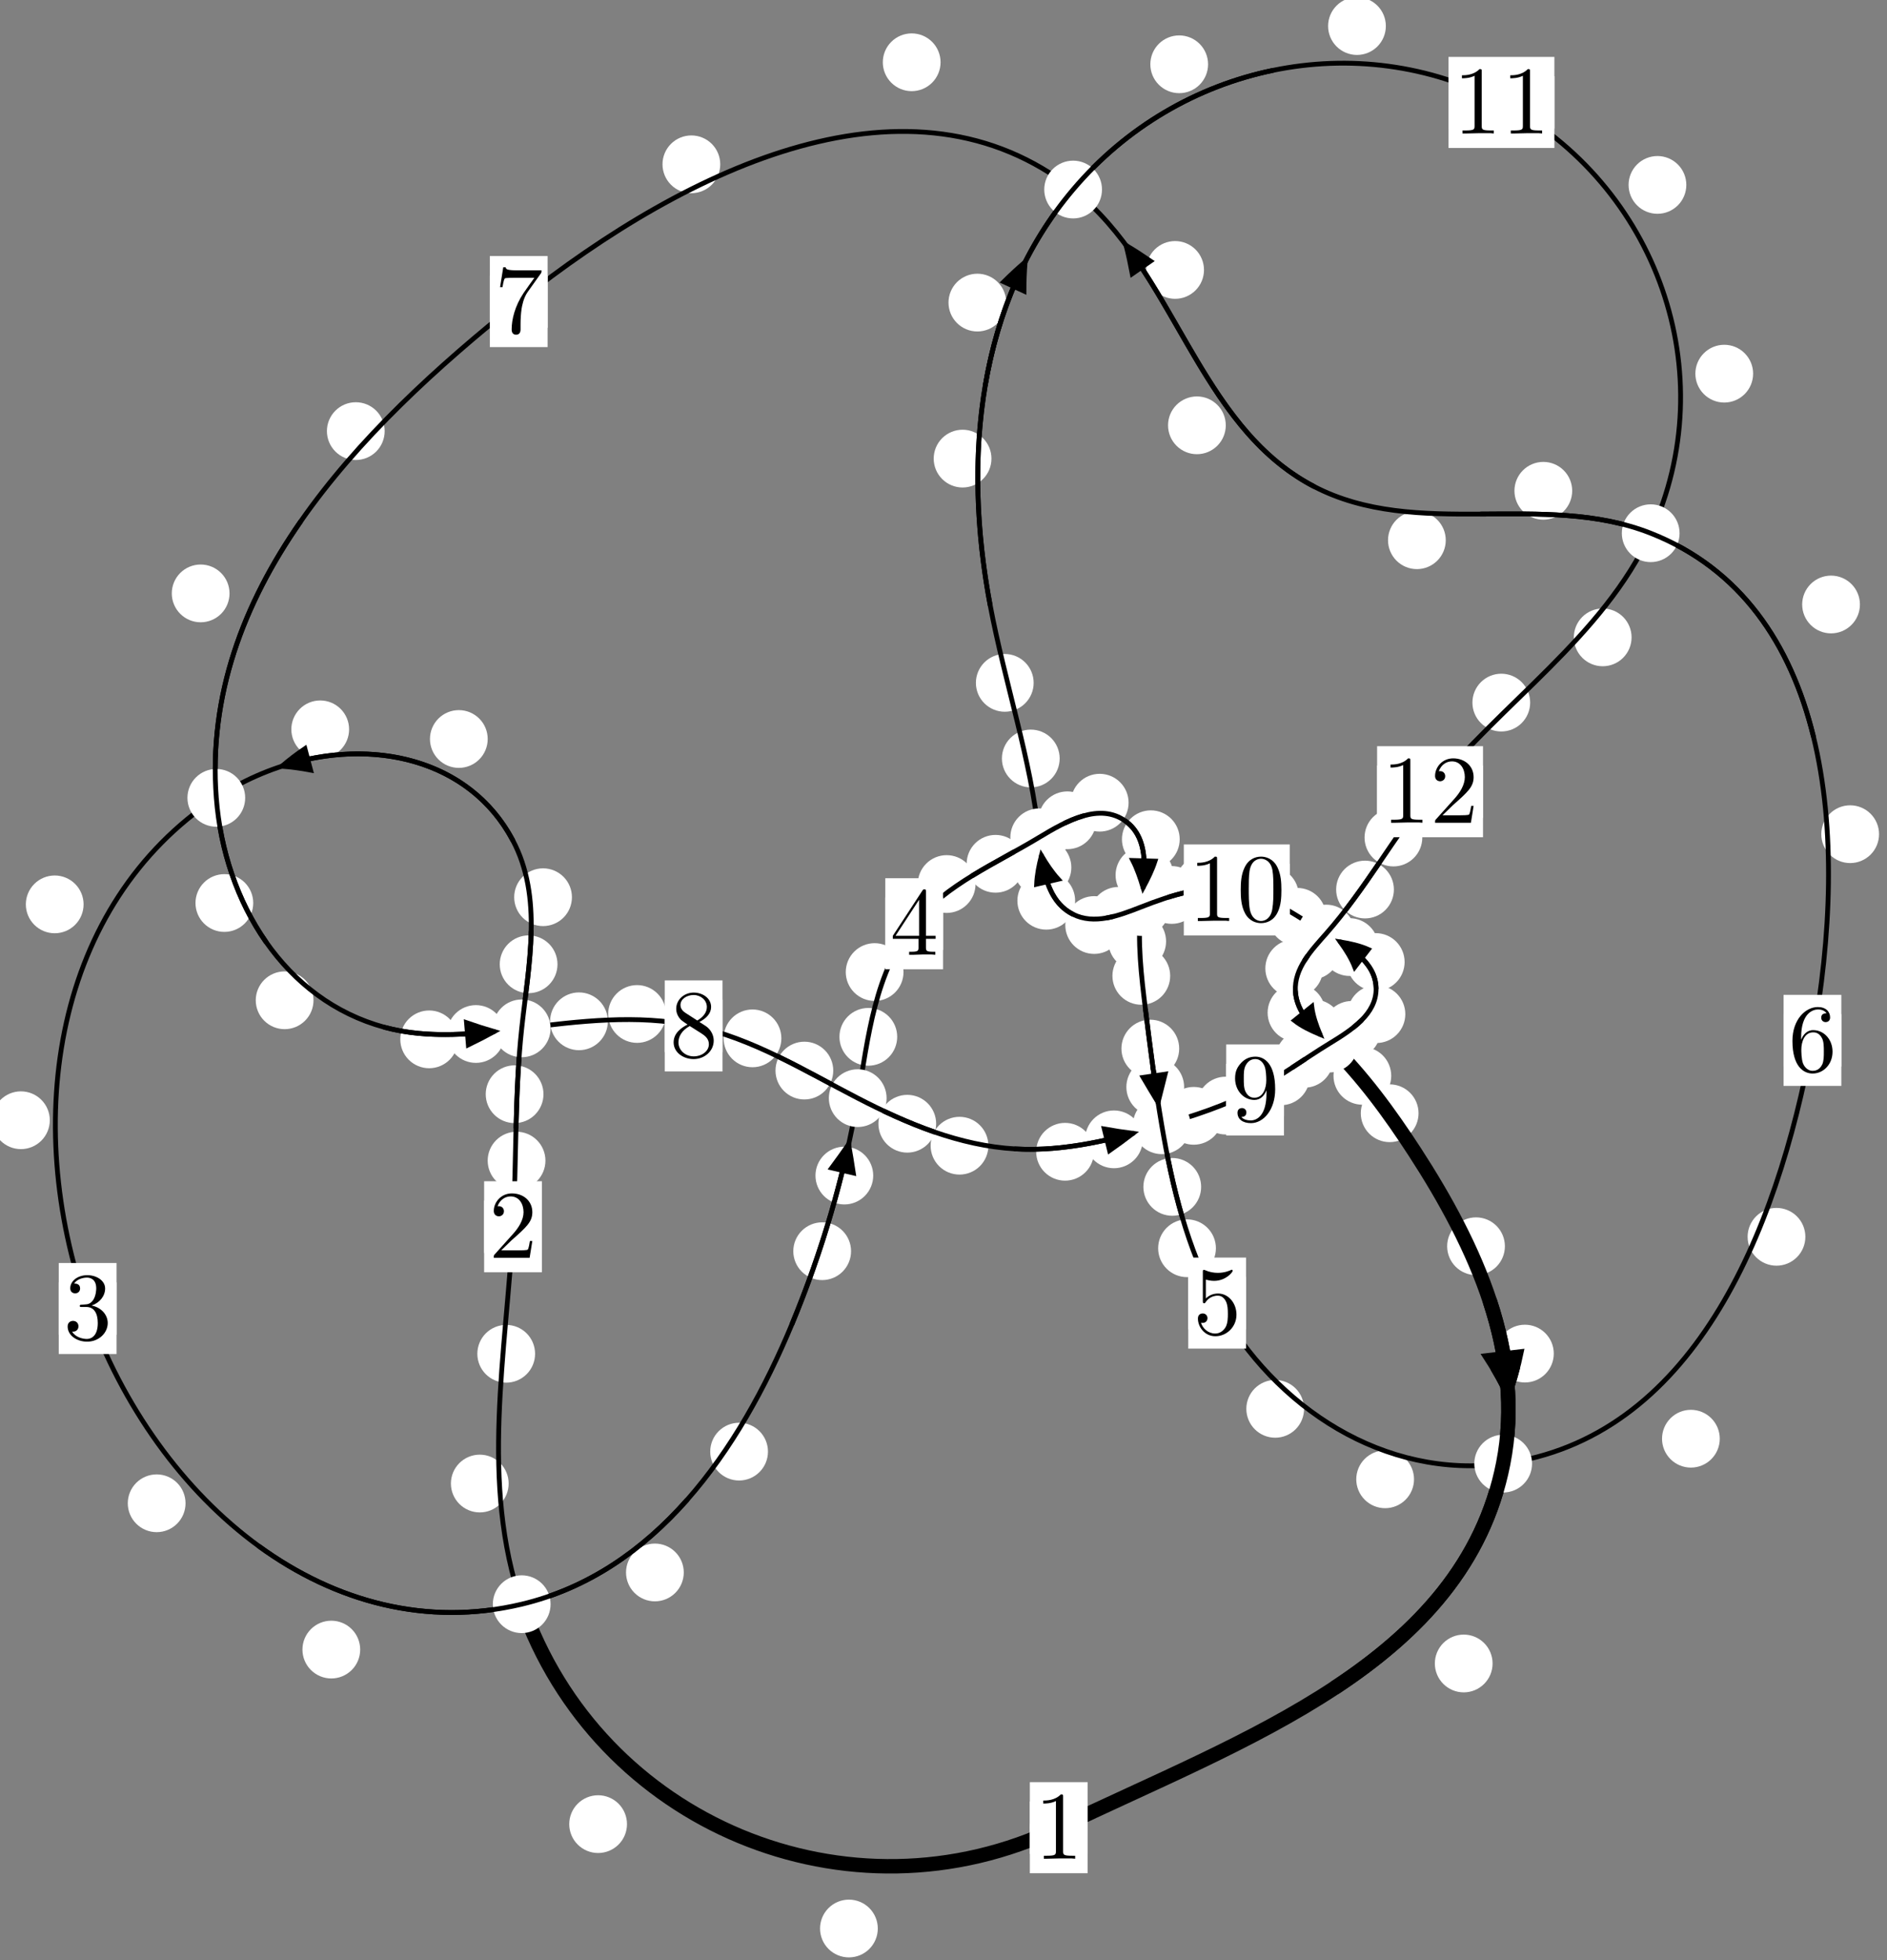 <?xml version="1.0"?>
<!-- Created by MetaPost 1.999 on 2021.07.06:0001 -->
<svg version="1.1" xmlns="http://www.w3.org/2000/svg" xmlns:xlink="http://www.w3.org/1999/xlink" width="195.317" height="202.839" viewBox="0 0 195.317 202.839">
<rect x="0" y="0" width="195.317" height="202.839" fill="#808080" stroke="none"/>
<!-- Original BoundingBox: -54.822815 -36.547318 140.494034 166.291443 -->
  <defs>
    <g transform="scale(0.01,0.01)" id="GLYPHcmr10_48">
      <path style="fill-rule: evenodd;" d="M460 -320C460 -400,455 -480,420 -554C374 -650,292 -666,250 -666C190 -666,117 -640,76 -547C44 -478,39 -400,39 -320C39 -245,43 -155,84 -79C127 2,200 22,249 22C303 22,379 1,423 -94C455 -163,460 -241,460 -320M249 -0C210 -0,151 -25,133 -121C122 -181,122 -273,122 -332C122 -396,122 -462,130 -516C149 -635,224 -644,249 -644C282 -644,348 -626,367 -527C377 -471,377 -395,377 -332C377 -257,377 -189,366 -125C351 -30,294 -0,249 -0"></path>
    </g>
    <g transform="scale(0.01,0.01)" id="GLYPHcmr10_49">
      <path style="fill-rule: evenodd;" d="M294 -640C294 -664,294 -666,271 -666C209 -602,121 -602,89 -602L89 -571C109 -571,168 -571,220 -597L220 -79C220 -43,217 -31,127 -31L95 -31L95 -0L257 -0L130 -3L217 -3L257 -3L297 -3L384 -3L419 -0L419 -31L387 -31C297 -31,294 -42,294 -79"></path>
    </g>
    <g transform="scale(0.01,0.01)" id="GLYPHcmr10_50">
      <path style="fill-rule: evenodd;" d="M127 -77L233 -180C389 -318,449 -372,449 -472C449 -586,359 -666,237 -666C124 -666,50 -574,50 -485C50 -429,100 -429,103 -429C120 -429,155 -441,155 -482C155 -508,137 -534,102 -534C94 -534,92 -534,89 -533C112 -598,166 -635,224 -635C315 -635,358 -554,358 -472C358 -392,308 -313,253 -251L61 -37C50 -26,50 -24,50 -0L421 -0L449 -174L424 -174C419 -144,412 -100,402 -85C395 -77,329 -77,307 -77"></path>
    </g>
    <g transform="scale(0.01,0.01)" id="GLYPHcmr10_51">
      <path style="fill-rule: evenodd;" d="M290 -352C372 -379,430 -449,430 -528C430 -610,342 -666,246 -666C145 -666,69 -606,69 -530C69 -497,91 -478,120 -478C151 -478,171 -500,171 -529C171 -579,124 -579,109 -579C140 -628,206 -641,242 -641C283 -641,338 -619,338 -529C338 -517,336 -459,310 -415C280 -367,246 -364,221 -363C213 -362,189 -360,182 -360C174 -359,167 -358,167 -348C167 -337,174 -337,191 -337L235 -337C317 -337,354 -269,354 -171C354 -35,285 -6,241 -6C198 -6,123 -23,88 -82C123 -77,154 -99,154 -137C154 -173,127 -193,98 -193C74 -193,42 -179,42 -135C42 -44,135 22,244 22C366 22,457 -69,457 -171C457 -253,394 -331,290 -352"></path>
    </g>
    <g transform="scale(0.01,0.01)" id="GLYPHcmr10_52">
      <path style="fill-rule: evenodd;" d="M294 -165L294 -78C294 -42,292 -31,218 -31L197 -31L197 -0L332 -0L238 -3L290 -3L332 -3L374 -3L427 -3L468 -0L468 -31L447 -31C373 -31,371 -42,371 -78L371 -165L471 -165L471 -196L371 -196L371 -651C371 -671,371 -677,355 -677C346 -677,343 -677,335 -665L28 -196L28 -165M300 -196L56 -196L300 -569"></path>
    </g>
    <g transform="scale(0.01,0.01)" id="GLYPHcmr10_53">
      <path style="fill-rule: evenodd;" d="M449 -201C449 -320,367 -420,259 -420C211 -420,168 -404,132 -369L132 -564C152 -558,185 -551,217 -551C340 -551,410 -642,410 -655C410 -661,407 -666,400 -666C399 -666,397 -666,392 -663C372 -654,323 -634,256 -634C216 -634,170 -641,123 -662C115 -665,113 -665,111 -665C101 -665,101 -657,101 -641L101 -345C101 -327,101 -319,115 -319C122 -319,124 -322,128 -328C139 -344,176 -398,257 -398C309 -398,334 -352,342 -334C358 -297,360 -258,360 -208C360 -173,360 -113,336 -71C312 -32,275 -6,229 -6C156 -6,99 -59,82 -118C85 -117,88 -116,99 -116C132 -116,149 -141,149 -165C149 -189,132 -214,99 -214C85 -214,50 -207,50 -161C50 -75,119 22,231 22C347 22,449 -74,449 -201"></path>
    </g>
    <g transform="scale(0.01,0.01)" id="GLYPHcmr10_54">
      <path style="fill-rule: evenodd;" d="M132 -328L132 -352C132 -605,256 -641,307 -641C331 -641,373 -635,395 -601C380 -601,340 -601,340 -556C340 -525,364 -510,386 -510C402 -510,432 -519,432 -558C432 -618,388 -666,305 -666C177 -666,42 -537,42 -316C42 -49,158 22,251 22C362 22,457 -72,457 -204C457 -331,368 -427,257 -427C189 -427,152 -376,132 -328M251 -6C188 -6,158 -66,152 -81C134 -128,134 -208,134 -226C134 -304,166 -404,256 -404C272 -404,318 -404,349 -342C367 -305,367 -254,367 -205C367 -157,367 -107,350 -71C320 -11,274 -6,251 -6"></path>
    </g>
    <g transform="scale(0.01,0.01)" id="GLYPHcmr10_55">
      <path style="fill-rule: evenodd;" d="M476 -609C485 -621,485 -623,485 -644L242 -644C120 -644,118 -657,114 -676L89 -676L56 -470L81 -470C84 -486,93 -549,106 -561C113 -567,191 -567,204 -567L411 -567C400 -551,321 -442,299 -409C209 -274,176 -135,176 -33C176 -23,176 22,222 22C268 22,268 -23,268 -33L268 -84C268 -139,271 -194,279 -248C283 -271,297 -357,341 -419"></path>
    </g>
    <g transform="scale(0.01,0.01)" id="GLYPHcmr10_56">
      <path style="fill-rule: evenodd;" d="M163 -457C117 -487,113 -521,113 -538C113 -599,178 -641,249 -641C322 -641,386 -589,386 -517C386 -460,347 -412,287 -377M309 -362C381 -399,430 -451,430 -517C430 -609,341 -666,250 -666C150 -666,69 -592,69 -499C69 -481,71 -436,113 -389C124 -377,161 -352,186 -335C128 -306,42 -250,42 -151C42 -45,144 22,249 22C362 22,457 -61,457 -168C457 -204,446 -249,408 -291C389 -312,373 -322,309 -362M209 -320L332 -242C360 -223,407 -193,407 -132C407 -58,332 -6,250 -6C164 -6,92 -68,92 -151C92 -209,124 -273,209 -320"></path>
    </g>
    <g transform="scale(0.01,0.01)" id="GLYPHcmr10_57">
      <path style="fill-rule: evenodd;" d="M367 -318L367 -286C367 -52,263 -6,205 -6C188 -6,134 -8,107 -42C151 -42,159 -71,159 -88C159 -119,135 -134,113 -134C97 -134,67 -125,67 -86C67 -19,121 22,206 22C335 22,457 -114,457 -329C457 -598,342 -666,253 -666C198 -666,149 -648,106 -603C65 -558,42 -516,42 -441C42 -316,130 -218,242 -218C303 -218,344 -260,367 -318M243 -241C227 -241,181 -241,150 -304C132 -341,132 -391,132 -440C132 -494,132 -541,153 -578C180 -628,218 -641,253 -641C299 -641,332 -607,349 -562C361 -530,365 -467,365 -421C365 -338,331 -241,243 -241"></path>
    </g>
  </defs>
  <path d="M90.858 199.559C90.858 198.766,90.543 198.006,89.982 197.445C89.422 196.885,88.662 196.57,87.869 196.57C87.076 196.57,86.316 196.885,85.756 197.445C85.195 198.006,84.88 198.766,84.88 199.559C84.88 200.351,85.195 201.111,85.756 201.672C86.316 202.232,87.076 202.547,87.869 202.547C88.662 202.547,89.422 202.232,89.982 201.672C90.543 201.111,90.858 200.351,90.858 199.559Z" style="fill: rgb(100%,100%,100%);stroke: none;"></path>
  <path d="M112.576 189.128C112.576 188.335,112.261 187.575,111.7 187.014C111.14 186.454,110.379 186.139,109.587 186.139C108.794 186.139,108.034 186.454,107.473 187.014C106.913 187.575,106.598 188.335,106.598 189.128C106.598 189.92,106.913 190.68,107.473 191.241C108.034 191.801,108.794 192.116,109.587 192.116C110.379 192.116,111.14 191.801,111.7 191.241C112.261 190.68,112.576 189.92,112.576 189.128Z" style="fill: rgb(100%,100%,100%);stroke: none;"></path>
  <path d="M52.649 153.513C52.649 152.721,52.334 151.961,51.774 151.4C51.213 150.84,50.453 150.525,49.66 150.525C48.868 150.525,48.108 150.84,47.547 151.4C46.987 151.961,46.672 152.721,46.672 153.513C46.672 154.306,46.987 155.066,47.547 155.627C48.108 156.187,48.868 156.502,49.66 156.502C50.453 156.502,51.213 156.187,51.774 155.627C52.334 155.066,52.649 154.306,52.649 153.513Z" style="fill: rgb(100%,100%,100%);stroke: none;"></path>
  <path d="M64.898 188.758C64.898 187.965,64.583 187.205,64.023 186.644C63.462 186.084,62.702 185.769,61.909 185.769C61.117 185.769,60.356 186.084,59.796 186.644C59.235 187.205,58.92 187.965,58.92 188.758C58.92 189.55,59.235 190.311,59.796 190.871C60.356 191.431,61.117 191.746,61.909 191.746C62.702 191.746,63.462 191.431,64.023 190.871C64.583 190.311,64.898 189.55,64.898 188.758Z" style="fill: rgb(100%,100%,100%);stroke: none;"></path>
  <path d="M56.456 120.1C56.456 119.307,56.141 118.547,55.581 117.987C55.02 117.426,54.26 117.111,53.468 117.111C52.675 117.111,51.915 117.426,51.354 117.987C50.794 118.547,50.479 119.307,50.479 120.1C50.479 120.893,50.794 121.653,51.354 122.213C51.915 122.774,52.675 123.089,53.468 123.089C54.26 123.089,55.02 122.774,55.581 122.213C56.141 121.653,56.456 120.893,56.456 120.1Z" style="fill: rgb(100%,100%,100%);stroke: none;"></path>
  <path d="M55.385 140.087C55.385 139.294,55.071 138.534,54.51 137.973C53.95 137.413,53.189 137.098,52.397 137.098C51.604 137.098,50.844 137.413,50.283 137.973C49.723 138.534,49.408 139.294,49.408 140.087C49.408 140.879,49.723 141.639,50.283 142.2C50.844 142.76,51.604 143.075,52.397 143.075C53.189 143.075,53.95 142.76,54.51 142.2C55.071 141.639,55.385 140.879,55.385 140.087Z" style="fill: rgb(100%,100%,100%);stroke: none;"></path>
  <path d="M57.704 99.783C57.704 98.99,57.389 98.23,56.829 97.67C56.268 97.109,55.508 96.794,54.716 96.794C53.923 96.794,53.163 97.109,52.602 97.67C52.042 98.23,51.727 98.99,51.727 99.783C51.727 100.576,52.042 101.336,52.602 101.896C53.163 102.457,53.923 102.772,54.716 102.772C55.508 102.772,56.268 102.457,56.829 101.896C57.389 101.336,57.704 100.576,57.704 99.783Z" style="fill: rgb(100%,100%,100%);stroke: none;"></path>
  <path d="M56.253 113.227C56.253 112.435,55.938 111.674,55.378 111.114C54.817 110.554,54.057 110.239,53.264 110.239C52.472 110.239,51.712 110.554,51.151 111.114C50.591 111.674,50.276 112.435,50.276 113.227C50.276 114.02,50.591 114.78,51.151 115.341C51.712 115.901,52.472 116.216,53.264 116.216C54.057 116.216,54.817 115.901,55.378 115.341C55.938 114.78,56.253 114.02,56.253 113.227Z" style="fill: rgb(100%,100%,100%);stroke: none;"></path>
  <path d="M50.481 76.47C50.481 75.677,50.166 74.917,49.606 74.357C49.045 73.796,48.285 73.481,47.493 73.481C46.7 73.481,45.94 73.796,45.379 74.357C44.819 74.917,44.504 75.677,44.504 76.47C44.504 77.263,44.819 78.023,45.379 78.583C45.94 79.144,46.7 79.459,47.493 79.459C48.285 79.459,49.045 79.144,49.606 78.583C50.166 78.023,50.481 77.263,50.481 76.47Z" style="fill: rgb(100%,100%,100%);stroke: none;"></path>
  <path d="M59.199 92.841C59.199 92.049,58.885 91.289,58.324 90.728C57.764 90.168,57.003 89.853,56.211 89.853C55.418 89.853,54.658 90.168,54.097 90.728C53.537 91.289,53.222 92.049,53.222 92.841C53.222 93.634,53.537 94.394,54.097 94.955C54.658 95.515,55.418 95.83,56.211 95.83C57.003 95.83,57.764 95.515,58.324 94.955C58.885 94.394,59.199 93.634,59.199 92.841Z" style="fill: rgb(100%,100%,100%);stroke: none;"></path>
  <path d="M8.652 93.583C8.652 92.79,8.337 92.03,7.777 91.47C7.216 90.909,6.456 90.594,5.663 90.594C4.871 90.594,4.11 90.909,3.55 91.47C2.99 92.03,2.675 92.79,2.675 93.583C2.675 94.376,2.99 95.136,3.55 95.696C4.11 96.257,4.871 96.572,5.663 96.572C6.456 96.572,7.216 96.257,7.777 95.696C8.337 95.136,8.652 94.376,8.652 93.583Z" style="fill: rgb(100%,100%,100%);stroke: none;"></path>
  <path d="M36.134 75.471C36.134 74.679,35.819 73.918,35.258 73.358C34.698 72.797,33.938 72.482,33.145 72.482C32.352 72.482,31.592 72.797,31.032 73.358C30.471 73.918,30.156 74.679,30.156 75.471C30.156 76.264,30.471 77.024,31.032 77.585C31.592 78.145,32.352 78.46,33.145 78.46C33.938 78.46,34.698 78.145,35.258 77.585C35.819 77.024,36.134 76.264,36.134 75.471Z" style="fill: rgb(100%,100%,100%);stroke: none;"></path>
  <path d="M19.205 155.556C19.205 154.764,18.89 154.004,18.329 153.443C17.769 152.883,17.009 152.568,16.216 152.568C15.423 152.568,14.663 152.883,14.103 153.443C13.542 154.004,13.227 154.764,13.227 155.556C13.227 156.349,13.542 157.109,14.103 157.67C14.663 158.23,15.423 158.545,16.216 158.545C17.009 158.545,17.769 158.23,18.329 157.67C18.89 157.109,19.205 156.349,19.205 155.556Z" style="fill: rgb(100%,100%,100%);stroke: none;"></path>
  <path d="M5.155 115.92C5.155 115.127,4.84 114.367,4.279 113.807C3.719 113.246,2.959 112.931,2.166 112.931C1.373 112.931,0.613 113.246,0.053 113.807C-0.508 114.367,-0.823 115.127,-0.823 115.92C-0.823 116.713,-0.508 117.473,0.053 118.033C0.613 118.594,1.373 118.909,2.166 118.909C2.959 118.909,3.719 118.594,4.279 118.033C4.84 117.473,5.155 116.713,5.155 115.92Z" style="fill: rgb(100%,100%,100%);stroke: none;"></path>
  <path d="M70.775 162.715C70.775 161.922,70.46 161.162,69.9 160.602C69.339 160.041,68.579 159.726,67.786 159.726C66.994 159.726,66.234 160.041,65.673 160.602C65.113 161.162,64.798 161.922,64.798 162.715C64.798 163.508,65.113 164.268,65.673 164.828C66.234 165.389,66.994 165.704,67.786 165.704C68.579 165.704,69.339 165.389,69.9 164.828C70.46 164.268,70.775 163.508,70.775 162.715Z" style="fill: rgb(100%,100%,100%);stroke: none;"></path>
  <path d="M37.282 170.696C37.282 169.903,36.968 169.143,36.407 168.582C35.847 168.022,35.086 167.707,34.294 167.707C33.501 167.707,32.741 168.022,32.18 168.582C31.62 169.143,31.305 169.903,31.305 170.696C31.305 171.488,31.62 172.249,32.18 172.809C32.741 173.369,33.501 173.684,34.294 173.684C35.086 173.684,35.847 173.369,36.407 172.809C36.968 172.249,37.282 171.488,37.282 170.696Z" style="fill: rgb(100%,100%,100%);stroke: none;"></path>
  <path d="M88.09 129.472C88.09 128.68,87.775 127.919,87.214 127.359C86.654 126.799,85.894 126.484,85.101 126.484C84.308 126.484,83.548 126.799,82.988 127.359C82.427 127.919,82.112 128.68,82.112 129.472C82.112 130.265,82.427 131.025,82.988 131.586C83.548 132.146,84.308 132.461,85.101 132.461C85.894 132.461,86.654 132.146,87.214 131.586C87.775 131.025,88.09 130.265,88.09 129.472Z" style="fill: rgb(100%,100%,100%);stroke: none;"></path>
  <path d="M79.49 150.211C79.49 149.418,79.175 148.658,78.614 148.098C78.054 147.537,77.294 147.222,76.501 147.222C75.708 147.222,74.948 147.537,74.388 148.098C73.827 148.658,73.512 149.418,73.512 150.211C73.512 151.004,73.827 151.764,74.388 152.324C74.948 152.885,75.708 153.2,76.501 153.2C77.294 153.2,78.054 152.885,78.614 152.324C79.175 151.764,79.49 151.004,79.49 150.211Z" style="fill: rgb(100%,100%,100%);stroke: none;"></path>
  <path d="M92.866 107.289C92.866 106.497,92.551 105.736,91.99 105.176C91.43 104.616,90.67 104.301,89.877 104.301C89.084 104.301,88.324 104.616,87.764 105.176C87.203 105.736,86.888 106.497,86.888 107.289C86.888 108.082,87.203 108.842,87.764 109.403C88.324 109.963,89.084 110.278,89.877 110.278C90.67 110.278,91.43 109.963,91.99 109.403C92.551 108.842,92.866 108.082,92.866 107.289Z" style="fill: rgb(100%,100%,100%);stroke: none;"></path>
  <path d="M90.384 121.646C90.384 120.853,90.069 120.093,89.509 119.533C88.949 118.972,88.188 118.657,87.396 118.657C86.603 118.657,85.843 118.972,85.282 119.533C84.722 120.093,84.407 120.853,84.407 121.646C84.407 122.439,84.722 123.199,85.282 123.759C85.843 124.32,86.603 124.635,87.396 124.635C88.188 124.635,88.949 124.32,89.509 123.759C90.069 123.199,90.384 122.439,90.384 121.646Z" style="fill: rgb(100%,100%,100%);stroke: none;"></path>
  <path d="M100.974 91.479C100.974 90.686,100.659 89.926,100.098 89.366C99.538 88.805,98.778 88.49,97.985 88.49C97.192 88.49,96.432 88.805,95.872 89.366C95.311 89.926,94.996 90.686,94.996 91.479C94.996 92.272,95.311 93.032,95.872 93.592C96.432 94.153,97.192 94.468,97.985 94.468C98.778 94.468,99.538 94.153,100.098 93.592C100.659 93.032,100.974 92.272,100.974 91.479Z" style="fill: rgb(100%,100%,100%);stroke: none;"></path>
  <path d="M93.519 100.587C93.519 99.794,93.204 99.034,92.644 98.474C92.083 97.913,91.323 97.598,90.53 97.598C89.738 97.598,88.978 97.913,88.417 98.474C87.857 99.034,87.542 99.794,87.542 100.587C87.542 101.38,87.857 102.14,88.417 102.701C88.978 103.261,89.738 103.576,90.53 103.576C91.323 103.576,92.083 103.261,92.644 102.701C93.204 102.14,93.519 101.38,93.519 100.587Z" style="fill: rgb(100%,100%,100%);stroke: none;"></path>
  <path d="M113.467 84.883C113.467 84.09,113.153 83.33,112.592 82.769C112.032 82.209,111.271 81.894,110.479 81.894C109.686 81.894,108.926 82.209,108.365 82.769C107.805 83.33,107.49 84.09,107.49 84.883C107.49 85.675,107.805 86.435,108.365 86.996C108.926 87.556,109.686 87.871,110.479 87.871C111.271 87.871,112.032 87.556,112.592 86.996C113.153 86.435,113.467 85.675,113.467 84.883Z" style="fill: rgb(100%,100%,100%);stroke: none;"></path>
  <path d="M106.032 89.384C106.032 88.591,105.717 87.831,105.157 87.271C104.596 86.71,103.836 86.395,103.043 86.395C102.251 86.395,101.491 86.71,100.93 87.271C100.37 87.831,100.055 88.591,100.055 89.384C100.055 90.177,100.37 90.937,100.93 91.497C101.491 92.058,102.251 92.373,103.043 92.373C103.836 92.373,104.596 92.058,105.157 91.497C105.717 90.937,106.032 90.177,106.032 89.384Z" style="fill: rgb(100%,100%,100%);stroke: none;"></path>
  <path d="M122.107 86.843C122.107 86.05,121.792 85.29,121.231 84.729C120.671 84.169,119.911 83.854,119.118 83.854C118.325 83.854,117.565 84.169,117.005 84.729C116.444 85.29,116.129 86.05,116.129 86.843C116.129 87.635,116.444 88.395,117.005 88.956C117.565 89.516,118.325 89.831,119.118 89.831C119.911 89.831,120.671 89.516,121.231 88.956C121.792 88.395,122.107 87.635,122.107 86.843Z" style="fill: rgb(100%,100%,100%);stroke: none;"></path>
  <path d="M116.817 83.062C116.817 82.27,116.502 81.509,115.941 80.949C115.381 80.388,114.62 80.074,113.828 80.074C113.035 80.074,112.275 80.388,111.714 80.949C111.154 81.509,110.839 82.27,110.839 83.062C110.839 83.855,111.154 84.615,111.714 85.176C112.275 85.736,113.035 86.051,113.828 86.051C114.62 86.051,115.381 85.736,115.941 85.176C116.502 84.615,116.817 83.855,116.817 83.062Z" style="fill: rgb(100%,100%,100%);stroke: none;"></path>
  <path d="M120.696 97.411C120.696 96.618,120.381 95.858,119.821 95.298C119.26 94.737,118.5 94.422,117.707 94.422C116.915 94.422,116.155 94.737,115.594 95.298C115.034 95.858,114.719 96.618,114.719 97.411C114.719 98.204,115.034 98.964,115.594 99.524C116.155 100.085,116.915 100.4,117.707 100.4C118.5 100.4,119.26 100.085,119.821 99.524C120.381 98.964,120.696 98.204,120.696 97.411Z" style="fill: rgb(100%,100%,100%);stroke: none;"></path>
  <path d="M121.447 90.557C121.447 89.765,121.133 89.004,120.572 88.444C120.012 87.883,119.251 87.568,118.459 87.568C117.666 87.568,116.906 87.883,116.345 88.444C115.785 89.004,115.47 89.765,115.47 90.557C115.47 91.35,115.785 92.11,116.345 92.671C116.906 93.231,117.666 93.546,118.459 93.546C119.251 93.546,120.012 93.231,120.572 92.671C121.133 92.11,121.447 91.35,121.447 90.557Z" style="fill: rgb(100%,100%,100%);stroke: none;"></path>
  <path d="M122.054 108.506C122.054 107.713,121.739 106.953,121.178 106.393C120.618 105.832,119.858 105.517,119.065 105.517C118.272 105.517,117.512 105.832,116.952 106.393C116.391 106.953,116.076 107.713,116.076 108.506C116.076 109.299,116.391 110.059,116.952 110.619C117.512 111.18,118.272 111.495,119.065 111.495C119.858 111.495,120.618 111.18,121.178 110.619C121.739 110.059,122.054 109.299,122.054 108.506Z" style="fill: rgb(100%,100%,100%);stroke: none;"></path>
  <path d="M121.121 100.982C121.121 100.189,120.807 99.429,120.246 98.868C119.686 98.308,118.925 97.993,118.133 97.993C117.34 97.993,116.58 98.308,116.019 98.868C115.459 99.429,115.144 100.189,115.144 100.982C115.144 101.774,115.459 102.534,116.019 103.095C116.58 103.655,117.34 103.97,118.133 103.97C118.925 103.97,119.686 103.655,120.246 103.095C120.807 102.534,121.121 101.774,121.121 100.982Z" style="fill: rgb(100%,100%,100%);stroke: none;"></path>
  <path d="M124.326 122.816C124.326 122.023,124.011 121.263,123.45 120.702C122.89 120.142,122.13 119.827,121.337 119.827C120.544 119.827,119.784 120.142,119.224 120.702C118.663 121.263,118.348 122.023,118.348 122.816C118.348 123.608,118.663 124.369,119.224 124.929C119.784 125.49,120.544 125.805,121.337 125.805C122.13 125.805,122.89 125.49,123.45 124.929C124.011 124.369,124.326 123.608,124.326 122.816Z" style="fill: rgb(100%,100%,100%);stroke: none;"></path>
  <path d="M122.565 112.485C122.565 111.693,122.25 110.932,121.689 110.372C121.129 109.812,120.369 109.497,119.576 109.497C118.783 109.497,118.023 109.812,117.463 110.372C116.902 110.932,116.587 111.693,116.587 112.485C116.587 113.278,116.902 114.038,117.463 114.599C118.023 115.159,118.783 115.474,119.576 115.474C120.369 115.474,121.129 115.159,121.689 114.599C122.25 114.038,122.565 113.278,122.565 112.485Z" style="fill: rgb(100%,100%,100%);stroke: none;"></path>
  <path d="M134.981 145.784C134.981 144.992,134.666 144.231,134.106 143.671C133.545 143.111,132.785 142.796,131.993 142.796C131.2 142.796,130.44 143.111,129.879 143.671C129.319 144.231,129.004 144.992,129.004 145.784C129.004 146.577,129.319 147.337,129.879 147.898C130.44 148.458,131.2 148.773,131.993 148.773C132.785 148.773,133.545 148.458,134.106 147.898C134.666 147.337,134.981 146.577,134.981 145.784Z" style="fill: rgb(100%,100%,100%);stroke: none;"></path>
  <path d="M125.854 129.167C125.854 128.374,125.539 127.614,124.978 127.054C124.418 126.493,123.658 126.178,122.865 126.178C122.072 126.178,121.312 126.493,120.752 127.054C120.191 127.614,119.876 128.374,119.876 129.167C119.876 129.96,120.191 130.72,120.752 131.28C121.312 131.841,122.072 132.156,122.865 132.156C123.658 132.156,124.418 131.841,124.978 131.28C125.539 130.72,125.854 129.96,125.854 129.167Z" style="fill: rgb(100%,100%,100%);stroke: none;"></path>
  <path d="M178.008 148.875C178.008 148.083,177.693 147.322,177.133 146.762C176.572 146.201,175.812 145.886,175.019 145.886C174.227 145.886,173.466 146.201,172.906 146.762C172.346 147.322,172.031 148.083,172.031 148.875C172.031 149.668,172.346 150.428,172.906 150.989C173.466 151.549,174.227 151.864,175.019 151.864C175.812 151.864,176.572 151.549,177.133 150.989C177.693 150.428,178.008 149.668,178.008 148.875Z" style="fill: rgb(100%,100%,100%);stroke: none;"></path>
  <path d="M146.36 153.075C146.36 152.282,146.045 151.522,145.484 150.962C144.924 150.401,144.164 150.086,143.371 150.086C142.578 150.086,141.818 150.401,141.258 150.962C140.697 151.522,140.382 152.282,140.382 153.075C140.382 153.868,140.697 154.628,141.258 155.188C141.818 155.749,142.578 156.064,143.371 156.064C144.164 156.064,144.924 155.749,145.484 155.188C146.045 154.628,146.36 153.868,146.36 153.075Z" style="fill: rgb(100%,100%,100%);stroke: none;"></path>
  <path d="M194.494 86.32C194.494 85.527,194.179 84.767,193.619 84.207C193.058 83.646,192.298 83.331,191.505 83.331C190.713 83.331,189.952 83.646,189.392 84.207C188.831 84.767,188.517 85.527,188.517 86.32C188.517 87.113,188.831 87.873,189.392 88.433C189.952 88.994,190.713 89.309,191.505 89.309C192.298 89.309,193.058 88.994,193.619 88.433C194.179 87.873,194.494 87.113,194.494 86.32Z" style="fill: rgb(100%,100%,100%);stroke: none;"></path>
  <path d="M186.867 127.982C186.867 127.189,186.553 126.429,185.992 125.868C185.432 125.308,184.671 124.993,183.879 124.993C183.086 124.993,182.326 125.308,181.765 125.868C181.205 126.429,180.89 127.189,180.89 127.982C180.89 128.775,181.205 129.535,181.765 130.095C182.326 130.656,183.086 130.971,183.879 130.971C184.671 130.971,185.432 130.656,185.992 130.095C186.553 129.535,186.867 128.775,186.867 127.982Z" style="fill: rgb(100%,100%,100%);stroke: none;"></path>
  <path d="M162.732 50.786C162.732 49.994,162.417 49.233,161.857 48.673C161.296 48.112,160.536 47.797,159.743 47.797C158.951 47.797,158.191 48.112,157.63 48.673C157.07 49.233,156.755 49.994,156.755 50.786C156.755 51.579,157.07 52.339,157.63 52.9C158.191 53.46,158.951 53.775,159.743 53.775C160.536 53.775,161.296 53.46,161.857 52.9C162.417 52.339,162.732 51.579,162.732 50.786Z" style="fill: rgb(100%,100%,100%);stroke: none;"></path>
  <path d="M192.515 62.551C192.515 61.759,192.2 60.999,191.639 60.438C191.079 59.878,190.319 59.563,189.526 59.563C188.733 59.563,187.973 59.878,187.413 60.438C186.852 60.999,186.537 61.759,186.537 62.551C186.537 63.344,186.852 64.104,187.413 64.665C187.973 65.225,188.733 65.54,189.526 65.54C190.319 65.54,191.079 65.225,191.639 64.665C192.2 64.104,192.515 63.344,192.515 62.551Z" style="fill: rgb(100%,100%,100%);stroke: none;"></path>
  <path d="M126.877 44.011C126.877 43.218,126.562 42.458,126.002 41.898C125.441 41.337,124.681 41.022,123.889 41.022C123.096 41.022,122.336 41.337,121.775 41.898C121.215 42.458,120.9 43.218,120.9 44.011C120.9 44.804,121.215 45.564,121.775 46.124C122.336 46.685,123.096 47,123.889 47C124.681 47,125.441 46.685,126.002 46.124C126.562 45.564,126.877 44.804,126.877 44.011Z" style="fill: rgb(100%,100%,100%);stroke: none;"></path>
  <path d="M149.646 55.902C149.646 55.11,149.331 54.349,148.771 53.789C148.21 53.228,147.45 52.913,146.658 52.913C145.865 52.913,145.105 53.228,144.544 53.789C143.984 54.349,143.669 55.11,143.669 55.902C143.669 56.695,143.984 57.455,144.544 58.016C145.105 58.576,145.865 58.891,146.658 58.891C147.45 58.891,148.21 58.576,148.771 58.016C149.331 57.455,149.646 56.695,149.646 55.902Z" style="fill: rgb(100%,100%,100%);stroke: none;"></path>
  <path d="M97.355 6.444C97.355 5.651,97.04 4.891,96.479 4.331C95.919 3.77,95.159 3.455,94.366 3.455C93.573 3.455,92.813 3.77,92.253 4.331C91.692 4.891,91.377 5.651,91.377 6.444C91.377 7.237,91.692 7.997,92.253 8.557C92.813 9.118,93.573 9.433,94.366 9.433C95.159 9.433,95.919 9.118,96.479 8.557C97.04 7.997,97.355 7.237,97.355 6.444Z" style="fill: rgb(100%,100%,100%);stroke: none;"></path>
  <path d="M124.621 27.933C124.621 27.14,124.306 26.38,123.745 25.819C123.185 25.259,122.425 24.944,121.632 24.944C120.839 24.944,120.079 25.259,119.519 25.819C118.958 26.38,118.643 27.14,118.643 27.933C118.643 28.725,118.958 29.485,119.519 30.046C120.079 30.606,120.839 30.921,121.632 30.921C122.425 30.921,123.185 30.606,123.745 30.046C124.306 29.485,124.621 28.725,124.621 27.933Z" style="fill: rgb(100%,100%,100%);stroke: none;"></path>
  <path d="M39.816 44.61C39.816 43.818,39.501 43.057,38.94 42.497C38.38 41.936,37.62 41.622,36.827 41.622C36.034 41.622,35.274 41.936,34.714 42.497C34.153 43.057,33.838 43.818,33.838 44.61C33.838 45.403,34.153 46.163,34.714 46.724C35.274 47.284,36.034 47.599,36.827 47.599C37.62 47.599,38.38 47.284,38.94 46.724C39.501 46.163,39.816 45.403,39.816 44.61Z" style="fill: rgb(100%,100%,100%);stroke: none;"></path>
  <path d="M74.55 17.002C74.55 16.21,74.235 15.449,73.675 14.889C73.114 14.329,72.354 14.014,71.561 14.014C70.769 14.014,70.008 14.329,69.448 14.889C68.888 15.449,68.573 16.21,68.573 17.002C68.573 17.795,68.888 18.555,69.448 19.116C70.008 19.676,70.769 19.991,71.561 19.991C72.354 19.991,73.114 19.676,73.675 19.116C74.235 18.555,74.55 17.795,74.55 17.002Z" style="fill: rgb(100%,100%,100%);stroke: none;"></path>
  <path d="M26.211 93.443C26.211 92.65,25.896 91.89,25.336 91.33C24.775 90.769,24.015 90.454,23.223 90.454C22.43 90.454,21.67 90.769,21.109 91.33C20.549 91.89,20.234 92.65,20.234 93.443C20.234 94.236,20.549 94.996,21.109 95.556C21.67 96.117,22.43 96.432,23.223 96.432C24.015 96.432,24.775 96.117,25.336 95.556C25.896 94.996,26.211 94.236,26.211 93.443Z" style="fill: rgb(100%,100%,100%);stroke: none;"></path>
  <path d="M23.758 61.404C23.758 60.611,23.443 59.851,22.883 59.29C22.322 58.73,21.562 58.415,20.769 58.415C19.977 58.415,19.217 58.73,18.656 59.29C18.096 59.851,17.781 60.611,17.781 61.404C17.781 62.196,18.096 62.957,18.656 63.517C19.217 64.078,19.977 64.393,20.769 64.393C21.562 64.393,22.322 64.078,22.883 63.517C23.443 62.957,23.758 62.196,23.758 61.404Z" style="fill: rgb(100%,100%,100%);stroke: none;"></path>
  <path d="M47.41 107.551C47.41 106.758,47.095 105.998,46.535 105.437C45.975 104.877,45.214 104.562,44.422 104.562C43.629 104.562,42.869 104.877,42.308 105.437C41.748 105.998,41.433 106.758,41.433 107.551C41.433 108.343,41.748 109.103,42.308 109.664C42.869 110.224,43.629 110.539,44.422 110.539C45.214 110.539,45.975 110.224,46.535 109.664C47.095 109.103,47.41 108.343,47.41 107.551Z" style="fill: rgb(100%,100%,100%);stroke: none;"></path>
  <path d="M32.45 103.508C32.45 102.715,32.135 101.955,31.574 101.395C31.014 100.834,30.254 100.519,29.461 100.519C28.668 100.519,27.908 100.834,27.348 101.395C26.787 101.955,26.472 102.715,26.472 103.508C26.472 104.301,26.787 105.061,27.348 105.621C27.908 106.182,28.668 106.497,29.461 106.497C30.254 106.497,31.014 106.182,31.574 105.621C32.135 105.061,32.45 104.301,32.45 103.508Z" style="fill: rgb(100%,100%,100%);stroke: none;"></path>
  <path d="M62.917 105.683C62.917 104.89,62.602 104.13,62.041 103.57C61.481 103.009,60.72 102.694,59.928 102.694C59.135 102.694,58.375 103.009,57.814 103.57C57.254 104.13,56.939 104.89,56.939 105.683C56.939 106.476,57.254 107.236,57.814 107.796C58.375 108.357,59.135 108.672,59.928 108.672C60.72 108.672,61.481 108.357,62.041 107.796C62.602 107.236,62.917 106.476,62.917 105.683Z" style="fill: rgb(100%,100%,100%);stroke: none;"></path>
  <path d="M52.247 106.996C52.247 106.204,51.932 105.443,51.371 104.883C50.811 104.322,50.051 104.008,49.258 104.008C48.465 104.008,47.705 104.322,47.145 104.883C46.584 105.443,46.269 106.204,46.269 106.996C46.269 107.789,46.584 108.549,47.145 109.11C47.705 109.67,48.465 109.985,49.258 109.985C50.051 109.985,50.811 109.67,51.371 109.11C51.932 108.549,52.247 107.789,52.247 106.996Z" style="fill: rgb(100%,100%,100%);stroke: none;"></path>
  <path d="M80.877 107.448C80.877 106.655,80.562 105.895,80.001 105.334C79.441 104.774,78.681 104.459,77.888 104.459C77.095 104.459,76.335 104.774,75.775 105.334C75.214 105.895,74.899 106.655,74.899 107.448C74.899 108.24,75.214 109,75.775 109.561C76.335 110.121,77.095 110.436,77.888 110.436C78.681 110.436,79.441 110.121,80.001 109.561C80.562 109,80.877 108.24,80.877 107.448Z" style="fill: rgb(100%,100%,100%);stroke: none;"></path>
  <path d="M68.93 104.925C68.93 104.132,68.615 103.372,68.054 102.812C67.494 102.251,66.733 101.936,65.941 101.936C65.148 101.936,64.388 102.251,63.827 102.812C63.267 103.372,62.952 104.132,62.952 104.925C62.952 105.718,63.267 106.478,63.827 107.038C64.388 107.599,65.148 107.914,65.941 107.914C66.733 107.914,67.494 107.599,68.054 107.038C68.615 106.478,68.93 105.718,68.93 104.925Z" style="fill: rgb(100%,100%,100%);stroke: none;"></path>
  <path d="M96.898 116.282C96.898 115.489,96.583 114.729,96.023 114.169C95.462 113.608,94.702 113.293,93.909 113.293C93.117 113.293,92.357 113.608,91.796 114.169C91.236 114.729,90.921 115.489,90.921 116.282C90.921 117.075,91.236 117.835,91.796 118.395C92.357 118.956,93.117 119.271,93.909 119.271C94.702 119.271,95.462 118.956,96.023 118.395C96.583 117.835,96.898 117.075,96.898 116.282Z" style="fill: rgb(100%,100%,100%);stroke: none;"></path>
  <path d="M86.247 110.782C86.247 109.989,85.932 109.229,85.371 108.669C84.811 108.108,84.051 107.793,83.258 107.793C82.465 107.793,81.705 108.108,81.145 108.669C80.584 109.229,80.269 109.989,80.269 110.782C80.269 111.575,80.584 112.335,81.145 112.895C81.705 113.456,82.465 113.771,83.258 113.771C84.051 113.771,84.811 113.456,85.371 112.895C85.932 112.335,86.247 111.575,86.247 110.782Z" style="fill: rgb(100%,100%,100%);stroke: none;"></path>
  <path d="M113.23 119.183C113.23 118.39,112.915 117.63,112.354 117.07C111.794 116.509,111.034 116.194,110.241 116.194C109.448 116.194,108.688 116.509,108.128 117.07C107.567 117.63,107.252 118.39,107.252 119.183C107.252 119.976,107.567 120.736,108.128 121.296C108.688 121.857,109.448 122.172,110.241 122.172C111.034 122.172,111.794 121.857,112.354 121.296C112.915 120.736,113.23 119.976,113.23 119.183Z" style="fill: rgb(100%,100%,100%);stroke: none;"></path>
  <path d="M102.303 118.556C102.303 117.763,101.989 117.003,101.428 116.442C100.868 115.882,100.107 115.567,99.315 115.567C98.522 115.567,97.762 115.882,97.201 116.442C96.641 117.003,96.326 117.763,96.326 118.556C96.326 119.348,96.641 120.108,97.201 120.669C97.762 121.229,98.522 121.544,99.315 121.544C100.107 121.544,100.868 121.229,101.428 120.669C101.989 120.108,102.303 119.348,102.303 118.556Z" style="fill: rgb(100%,100%,100%);stroke: none;"></path>
  <path d="M126.548 115.464C126.548 114.671,126.233 113.911,125.673 113.351C125.112 112.79,124.352 112.475,123.56 112.475C122.767 112.475,122.007 112.79,121.446 113.351C120.886 113.911,120.571 114.671,120.571 115.464C120.571 116.257,120.886 117.017,121.446 117.577C122.007 118.138,122.767 118.453,123.56 118.453C124.352 118.453,125.112 118.138,125.673 117.577C126.233 117.017,126.548 116.257,126.548 115.464Z" style="fill: rgb(100%,100%,100%);stroke: none;"></path>
  <path d="M118.291 117.897C118.291 117.105,117.976 116.344,117.416 115.784C116.855 115.223,116.095 114.909,115.303 114.909C114.51 114.909,113.75 115.223,113.189 115.784C112.629 116.344,112.314 117.105,112.314 117.897C112.314 118.69,112.629 119.45,113.189 120.011C113.75 120.571,114.51 120.886,115.303 120.886C116.095 120.886,116.855 120.571,117.416 120.011C117.976 119.45,118.291 118.69,118.291 117.897Z" style="fill: rgb(100%,100%,100%);stroke: none;"></path>
  <path d="M135.571 111.377C135.571 110.584,135.256 109.824,134.696 109.264C134.135 108.703,133.375 108.388,132.583 108.388C131.79 108.388,131.03 108.703,130.469 109.264C129.909 109.824,129.594 110.584,129.594 111.377C129.594 112.17,129.909 112.93,130.469 113.49C131.03 114.051,131.79 114.366,132.583 114.366C133.375 114.366,134.135 114.051,134.696 113.49C135.256 112.93,135.571 112.17,135.571 111.377Z" style="fill: rgb(100%,100%,100%);stroke: none;"></path>
  <path d="M129.847 114.404C129.847 113.611,129.532 112.851,128.971 112.29C128.411 111.73,127.651 111.415,126.858 111.415C126.065 111.415,125.305 111.73,124.745 112.29C124.184 112.851,123.869 113.611,123.869 114.404C123.869 115.196,124.184 115.957,124.745 116.517C125.305 117.078,126.065 117.393,126.858 117.393C127.651 117.393,128.411 117.078,128.971 116.517C129.532 115.957,129.847 115.196,129.847 114.404Z" style="fill: rgb(100%,100%,100%);stroke: none;"></path>
  <path d="M142.911 106.57C142.911 105.777,142.596 105.017,142.036 104.457C141.475 103.896,140.715 103.581,139.923 103.581C139.13 103.581,138.37 103.896,137.809 104.457C137.249 105.017,136.934 105.777,136.934 106.57C136.934 107.363,137.249 108.123,137.809 108.683C138.37 109.244,139.13 109.559,139.923 109.559C140.715 109.559,141.475 109.244,142.036 108.683C142.596 108.123,142.911 107.363,142.911 106.57Z" style="fill: rgb(100%,100%,100%);stroke: none;"></path>
  <path d="M138.005 109.564C138.005 108.771,137.69 108.011,137.13 107.451C136.569 106.89,135.809 106.575,135.017 106.575C134.224 106.575,133.464 106.89,132.903 107.451C132.343 108.011,132.028 108.771,132.028 109.564C132.028 110.357,132.343 111.117,132.903 111.677C133.464 112.238,134.224 112.553,135.017 112.553C135.809 112.553,136.569 112.238,137.13 111.677C137.69 111.117,138.005 110.357,138.005 109.564Z" style="fill: rgb(100%,100%,100%);stroke: none;"></path>
  <path d="M145.387 99.548C145.387 98.756,145.073 97.995,144.512 97.435C143.952 96.874,143.191 96.559,142.399 96.559C141.606 96.559,140.846 96.874,140.285 97.435C139.725 97.995,139.41 98.756,139.41 99.548C139.41 100.341,139.725 101.101,140.285 101.662C140.846 102.222,141.606 102.537,142.399 102.537C143.191 102.537,143.952 102.222,144.512 101.662C145.073 101.101,145.387 100.341,145.387 99.548Z" style="fill: rgb(100%,100%,100%);stroke: none;"></path>
  <path d="M145.459 104.943C145.459 104.15,145.144 103.39,144.583 102.829C144.023 102.269,143.263 101.954,142.47 101.954C141.677 101.954,140.917 102.269,140.357 102.829C139.796 103.39,139.481 104.15,139.481 104.943C139.481 105.735,139.796 106.496,140.357 107.056C140.917 107.617,141.677 107.931,142.47 107.931C143.263 107.931,144.023 107.617,144.583 107.056C145.144 106.496,145.459 105.735,145.459 104.943Z" style="fill: rgb(100%,100%,100%);stroke: none;"></path>
  <path d="M137.262 94.87C137.262 94.077,136.947 93.317,136.387 92.756C135.826 92.196,135.066 91.881,134.274 91.881C133.481 91.881,132.721 92.196,132.16 92.756C131.6 93.317,131.285 94.077,131.285 94.87C131.285 95.662,131.6 96.423,132.16 96.983C132.721 97.544,133.481 97.858,134.274 97.858C135.066 97.858,135.826 97.544,136.387 96.983C136.947 96.423,137.262 95.662,137.262 94.87Z" style="fill: rgb(100%,100%,100%);stroke: none;"></path>
  <path d="M142.681 98.002C142.681 97.209,142.366 96.449,141.805 95.889C141.245 95.328,140.485 95.013,139.692 95.013C138.899 95.013,138.139 95.328,137.579 95.889C137.018 96.449,136.703 97.209,136.703 98.002C136.703 98.795,137.018 99.555,137.579 100.115C138.139 100.676,138.899 100.991,139.692 100.991C140.485 100.991,141.245 100.676,141.805 100.115C142.366 99.555,142.681 98.795,142.681 98.002Z" style="fill: rgb(100%,100%,100%);stroke: none;"></path>
  <path d="M127.624 91.521C127.624 90.729,127.31 89.968,126.749 89.408C126.189 88.847,125.428 88.532,124.636 88.532C123.843 88.532,123.083 88.847,122.522 89.408C121.962 89.968,121.647 90.729,121.647 91.521C121.647 92.314,121.962 93.074,122.522 93.635C123.083 94.195,123.843 94.51,124.636 94.51C125.428 94.51,126.189 94.195,126.749 93.635C127.31 93.074,127.624 92.314,127.624 91.521Z" style="fill: rgb(100%,100%,100%);stroke: none;"></path>
  <path d="M134.431 92.673C134.431 91.88,134.116 91.12,133.556 90.559C132.995 89.999,132.235 89.684,131.443 89.684C130.65 89.684,129.89 89.999,129.329 90.559C128.769 91.12,128.454 91.88,128.454 92.673C128.454 93.465,128.769 94.225,129.329 94.786C129.89 95.346,130.65 95.661,131.443 95.661C132.235 95.661,132.995 95.346,133.556 94.786C134.116 94.225,134.431 93.465,134.431 92.673Z" style="fill: rgb(100%,100%,100%);stroke: none;"></path>
  <path d="M118.763 94.768C118.763 93.975,118.449 93.215,117.888 92.655C117.328 92.094,116.567 91.779,115.775 91.779C114.982 91.779,114.222 92.094,113.661 92.655C113.101 93.215,112.786 93.975,112.786 94.768C112.786 95.561,113.101 96.321,113.661 96.881C114.222 97.442,114.982 97.757,115.775 97.757C116.567 97.757,117.328 97.442,117.888 96.881C118.449 96.321,118.763 95.561,118.763 94.768Z" style="fill: rgb(100%,100%,100%);stroke: none;"></path>
  <path d="M124.272 92.609C124.272 91.817,123.957 91.056,123.396 90.496C122.836 89.936,122.076 89.621,121.283 89.621C120.49 89.621,119.73 89.936,119.17 90.496C118.609 91.056,118.294 91.817,118.294 92.609C118.294 93.402,118.609 94.162,119.17 94.723C119.73 95.283,120.49 95.598,121.283 95.598C122.076 95.598,122.836 95.283,123.396 94.723C123.957 94.162,124.272 93.402,124.272 92.609Z" style="fill: rgb(100%,100%,100%);stroke: none;"></path>
  <path d="M111.284 93.208C111.284 92.415,110.97 91.655,110.409 91.095C109.849 90.534,109.088 90.219,108.296 90.219C107.503 90.219,106.743 90.534,106.182 91.095C105.622 91.655,105.307 92.415,105.307 93.208C105.307 94.001,105.622 94.761,106.182 95.321C106.743 95.882,107.503 96.197,108.296 96.197C109.088 96.197,109.849 95.882,110.409 95.321C110.97 94.761,111.284 94.001,111.284 93.208Z" style="fill: rgb(100%,100%,100%);stroke: none;"></path>
  <path d="M116.241 95.72C116.241 94.927,115.926 94.167,115.366 93.607C114.805 93.046,114.045 92.731,113.253 92.731C112.46 92.731,111.7 93.046,111.139 93.607C110.579 94.167,110.264 94.927,110.264 95.72C110.264 96.513,110.579 97.273,111.139 97.833C111.7 98.394,112.46 98.709,113.253 98.709C114.045 98.709,114.805 98.394,115.366 97.833C115.926 97.273,116.241 96.513,116.241 95.72Z" style="fill: rgb(100%,100%,100%);stroke: none;"></path>
  <path d="M109.683 78.487C109.683 77.694,109.368 76.934,108.807 76.374C108.247 75.813,107.486 75.498,106.694 75.498C105.901 75.498,105.141 75.813,104.58 76.374C104.02 76.934,103.705 77.694,103.705 78.487C103.705 79.28,104.02 80.04,104.58 80.6C105.141 81.161,105.901 81.476,106.694 81.476C107.486 81.476,108.247 81.161,108.807 80.6C109.368 80.04,109.683 79.28,109.683 78.487Z" style="fill: rgb(100%,100%,100%);stroke: none;"></path>
  <path d="M110.89 89.762C110.89 88.97,110.575 88.21,110.014 87.649C109.454 87.089,108.694 86.774,107.901 86.774C107.108 86.774,106.348 87.089,105.788 87.649C105.227 88.21,104.912 88.97,104.912 89.762C104.912 90.555,105.227 91.315,105.788 91.876C106.348 92.436,107.108 92.751,107.901 92.751C108.694 92.751,109.454 92.436,110.014 91.876C110.575 91.315,110.89 90.555,110.89 89.762Z" style="fill: rgb(100%,100%,100%);stroke: none;"></path>
  <path d="M102.622 47.456C102.622 46.663,102.307 45.903,101.746 45.342C101.186 44.782,100.426 44.467,99.633 44.467C98.84 44.467,98.08 44.782,97.52 45.342C96.959 45.903,96.644 46.663,96.644 47.456C96.644 48.248,96.959 49.009,97.52 49.569C98.08 50.13,98.84 50.445,99.633 50.445C100.426 50.445,101.186 50.13,101.746 49.569C102.307 49.009,102.622 48.248,102.622 47.456Z" style="fill: rgb(100%,100%,100%);stroke: none;"></path>
  <path d="M106.99 70.661C106.99 69.869,106.675 69.109,106.114 68.548C105.554 67.988,104.794 67.673,104.001 67.673C103.208 67.673,102.448 67.988,101.888 68.548C101.327 69.109,101.012 69.869,101.012 70.661C101.012 71.454,101.327 72.214,101.888 72.775C102.448 73.335,103.208 73.65,104.001 73.65C104.794 73.65,105.554 73.335,106.114 72.775C106.675 72.214,106.99 71.454,106.99 70.661Z" style="fill: rgb(100%,100%,100%);stroke: none;"></path>
  <path d="M125.044 6.652C125.044 5.86,124.73 5.1,124.169 4.539C123.609 3.979,122.848 3.664,122.056 3.664C121.263 3.664,120.503 3.979,119.942 4.539C119.382 5.1,119.067 5.86,119.067 6.652C119.067 7.445,119.382 8.205,119.942 8.766C120.503 9.326,121.263 9.641,122.056 9.641C122.848 9.641,123.609 9.326,124.169 8.766C124.73 8.205,125.044 7.445,125.044 6.652Z" style="fill: rgb(100%,100%,100%);stroke: none;"></path>
  <path d="M104.153 31.312C104.153 30.519,103.838 29.759,103.278 29.198C102.717 28.638,101.957 28.323,101.164 28.323C100.372 28.323,99.612 28.638,99.051 29.198C98.491 29.759,98.176 30.519,98.176 31.312C98.176 32.104,98.491 32.865,99.051 33.425C99.612 33.986,100.372 34.3,101.164 34.3C101.957 34.3,102.717 33.986,103.278 33.425C103.838 32.865,104.153 32.104,104.153 31.312Z" style="fill: rgb(100%,100%,100%);stroke: none;"></path>
  <path d="M174.546 19.134C174.546 18.342,174.231 17.582,173.67 17.021C173.11 16.461,172.35 16.146,171.557 16.146C170.764 16.146,170.004 16.461,169.444 17.021C168.883 17.582,168.568 18.342,168.568 19.134C168.568 19.927,168.883 20.687,169.444 21.248C170.004 21.808,170.764 22.123,171.557 22.123C172.35 22.123,173.11 21.808,173.67 21.248C174.231 20.687,174.546 19.927,174.546 19.134Z" style="fill: rgb(100%,100%,100%);stroke: none;"></path>
  <path d="M143.445 2.697C143.445 1.905,143.13 1.144,142.569 0.584C142.009 0.023,141.249 -0.291,140.456 -0.291C139.663 -0.291,138.903 0.023,138.343 0.584C137.782 1.144,137.467 1.905,137.467 2.697C137.467 3.49,137.782 4.25,138.343 4.811C138.903 5.371,139.663 5.686,140.456 5.686C141.249 5.686,142.009 5.371,142.569 4.811C143.13 4.25,143.445 3.49,143.445 2.697Z" style="fill: rgb(100%,100%,100%);stroke: none;"></path>
  <path d="M168.879 65.954C168.879 65.161,168.564 64.401,168.004 63.84C167.443 63.28,166.683 62.965,165.89 62.965C165.098 62.965,164.338 63.28,163.777 63.84C163.217 64.401,162.902 65.161,162.902 65.954C162.902 66.746,163.217 67.506,163.777 68.067C164.338 68.627,165.098 68.942,165.89 68.942C166.683 68.942,167.443 68.627,168.004 68.067C168.564 67.506,168.879 66.746,168.879 65.954Z" style="fill: rgb(100%,100%,100%);stroke: none;"></path>
  <path d="M181.46 38.666C181.46 37.873,181.145 37.113,180.584 36.553C180.024 35.992,179.264 35.677,178.471 35.677C177.678 35.677,176.918 35.992,176.358 36.553C175.797 37.113,175.482 37.873,175.482 38.666C175.482 39.459,175.797 40.219,176.358 40.779C176.918 41.34,177.678 41.655,178.471 41.655C179.264 41.655,180.024 41.34,180.584 40.779C181.145 40.219,181.46 39.459,181.46 38.666Z" style="fill: rgb(100%,100%,100%);stroke: none;"></path>
  <path d="M147.218 86.666C147.218 85.873,146.903 85.113,146.343 84.553C145.782 83.992,145.022 83.677,144.229 83.677C143.437 83.677,142.676 83.992,142.116 84.553C141.555 85.113,141.241 85.873,141.241 86.666C141.241 87.459,141.555 88.219,142.116 88.779C142.676 89.34,143.437 89.655,144.229 89.655C145.022 89.655,145.782 89.34,146.343 88.779C146.903 88.219,147.218 87.459,147.218 86.666Z" style="fill: rgb(100%,100%,100%);stroke: none;"></path>
  <path d="M158.382 72.704C158.382 71.911,158.067 71.151,157.507 70.591C156.946 70.03,156.186 69.715,155.394 69.715C154.601 69.715,153.841 70.03,153.28 70.591C152.72 71.151,152.405 71.911,152.405 72.704C152.405 73.497,152.72 74.257,153.28 74.817C153.841 75.378,154.601 75.693,155.394 75.693C156.186 75.693,156.946 75.378,157.507 74.817C158.067 74.257,158.382 73.497,158.382 72.704Z" style="fill: rgb(100%,100%,100%);stroke: none;"></path>
  <path d="M138.705 98.368C138.705 97.575,138.39 96.815,137.829 96.254C137.269 95.694,136.509 95.379,135.716 95.379C134.923 95.379,134.163 95.694,133.603 96.254C133.042 96.815,132.727 97.575,132.727 98.368C132.727 99.16,133.042 99.92,133.603 100.481C134.163 101.041,134.923 101.356,135.716 101.356C136.509 101.356,137.269 101.041,137.829 100.481C138.39 99.92,138.705 99.16,138.705 98.368Z" style="fill: rgb(100%,100%,100%);stroke: none;"></path>
  <path d="M144.277 92.048C144.277 91.255,143.962 90.495,143.402 89.934C142.841 89.374,142.081 89.059,141.288 89.059C140.496 89.059,139.735 89.374,139.175 89.934C138.615 90.495,138.3 91.255,138.3 92.048C138.3 92.84,138.615 93.601,139.175 94.161C139.735 94.722,140.496 95.036,141.288 95.036C142.081 95.036,142.841 94.722,143.402 94.161C143.962 93.601,144.277 92.84,144.277 92.048Z" style="fill: rgb(100%,100%,100%);stroke: none;"></path>
  <path d="M137.185 104.795C137.185 104.002,136.87 103.242,136.31 102.682C135.749 102.121,134.989 101.806,134.196 101.806C133.404 101.806,132.643 102.121,132.083 102.682C131.523 103.242,131.208 104.002,131.208 104.795C131.208 105.588,131.523 106.348,132.083 106.908C132.643 107.469,133.404 107.784,134.196 107.784C134.989 107.784,135.749 107.469,136.31 106.908C136.87 106.348,137.185 105.588,137.185 104.795Z" style="fill: rgb(100%,100%,100%);stroke: none;"></path>
  <path d="M136.95 100.207C136.95 99.414,136.635 98.654,136.074 98.093C135.514 97.533,134.754 97.218,133.961 97.218C133.168 97.218,132.408 97.533,131.848 98.093C131.287 98.654,130.972 99.414,130.972 100.207C130.972 100.999,131.287 101.76,131.848 102.32C132.408 102.881,133.168 103.195,133.961 103.195C134.754 103.195,135.514 102.881,136.074 102.32C136.635 101.76,136.95 100.999,136.95 100.207Z" style="fill: rgb(100%,100%,100%);stroke: none;"></path>
  <path d="M144.002 111.326C144.002 110.533,143.687 109.773,143.127 109.212C142.566 108.652,141.806 108.337,141.014 108.337C140.221 108.337,139.461 108.652,138.9 109.212C138.34 109.773,138.025 110.533,138.025 111.326C138.025 112.118,138.34 112.878,138.9 113.439C139.461 113.999,140.221 114.314,141.014 114.314C141.806 114.314,142.566 113.999,143.127 113.439C143.687 112.878,144.002 112.118,144.002 111.326Z" style="fill: rgb(100%,100%,100%);stroke: none;"></path>
  <path d="M138.977 106.419C138.977 105.626,138.662 104.866,138.101 104.305C137.541 103.745,136.781 103.43,135.988 103.43C135.195 103.43,134.435 103.745,133.875 104.305C133.314 104.866,132.999 105.626,132.999 106.419C132.999 107.211,133.314 107.972,133.875 108.532C134.435 109.093,135.195 109.407,135.988 109.407C136.781 109.407,137.541 109.093,138.101 108.532C138.662 107.972,138.977 107.211,138.977 106.419Z" style="fill: rgb(100%,100%,100%);stroke: none;"></path>
  <path d="M155.767 128.959C155.767 128.167,155.452 127.407,154.892 126.846C154.331 126.286,153.571 125.971,152.778 125.971C151.986 125.971,151.226 126.286,150.665 126.846C150.105 127.407,149.79 128.167,149.79 128.959C149.79 129.752,150.105 130.512,150.665 131.073C151.226 131.633,151.986 131.948,152.778 131.948C153.571 131.948,154.331 131.633,154.892 131.073C155.452 130.512,155.767 129.752,155.767 128.959Z" style="fill: rgb(100%,100%,100%);stroke: none;"></path>
  <path d="M146.829 115.196C146.829 114.404,146.514 113.644,145.953 113.083C145.393 112.523,144.633 112.208,143.84 112.208C143.047 112.208,142.287 112.523,141.727 113.083C141.166 113.644,140.851 114.404,140.851 115.196C140.851 115.989,141.166 116.749,141.727 117.31C142.287 117.87,143.047 118.185,143.84 118.185C144.633 118.185,145.393 117.87,145.953 117.31C146.514 116.749,146.829 115.989,146.829 115.196Z" style="fill: rgb(100%,100%,100%);stroke: none;"></path>
  <path d="M154.493 172.134C154.493 171.341,154.178 170.581,153.618 170.021C153.057 169.46,152.297 169.145,151.504 169.145C150.712 169.145,149.952 169.46,149.391 170.021C148.831 170.581,148.516 171.341,148.516 172.134C148.516 172.927,148.831 173.687,149.391 174.247C149.952 174.808,150.712 175.123,151.504 175.123C152.297 175.123,153.057 174.808,153.618 174.247C154.178 173.687,154.493 172.927,154.493 172.134Z" style="fill: rgb(100%,100%,100%);stroke: none;"></path>
  <path d="M160.827 140.068C160.827 139.275,160.512 138.515,159.951 137.954C159.391 137.394,158.631 137.079,157.838 137.079C157.045 137.079,156.285 137.394,155.725 137.954C155.164 138.515,154.849 139.275,154.849 140.068C154.849 140.86,155.164 141.62,155.725 142.181C156.285 142.741,157.045 143.056,157.838 143.056C158.631 143.056,159.391 142.741,159.951 142.181C160.512 141.62,160.827 140.86,160.827 140.068Z" style="fill: rgb(100%,100%,100%);stroke: none;"></path>
  <path d="M109.587 189.128C87.869 199.559,61.909 188.758,54 166C49.66 153.513,52.397 140.087,53.101 126.943C53.468 120.1,53.264 113.227,54 106.413C54.716 99.783,56.211 92.841,53.065 86.933C47.493 76.47,33.145 75.471,22.389 82.56C5.663 93.583,2.166 115.92,9.072 135.403C16.216 155.556,34.294 170.696,54 166C67.786 162.715,76.501 150.211,81.987 136.983C85.101 129.472,87.396 121.646,88.781 113.634C89.877 107.289,90.53 100.587,94.623 95.587C97.985 91.479,103.043 89.384,107.567 86.645C110.479 84.883,113.828 83.062,116.483 84.959C119.118 86.843,118.459 90.557,118.097 93.858C117.707 97.411,118.133 100.982,118.572 104.526C119.065 108.506,119.576 112.485,120.25 116.439C121.337 122.816,122.865 129.167,125.982 134.842C131.993 145.784,143.371 153.075,155.589 151.454C175.019 148.875,183.879 127.982,187.599 107.657C191.505 86.32,189.526 62.551,170.859 55.177C159.743 50.786,146.658 55.902,135.985 50.328C123.889 44.011,121.632 27.933,111.076 19.613C94.366 6.444,71.561 17.002,53.691 31.206C36.827 44.61,20.769 61.404,22.389 82.56C23.223 93.443,29.461 103.508,39.8 106.302C44.422 107.551,49.258 106.996,54 106.413C59.928 105.683,65.941 104.925,71.794 106.161C77.888 107.448,83.258 110.782,88.781 113.634C93.909 116.282,99.315 118.556,105.085 118.887C110.241 119.183,115.303 117.897,120.25 116.439C123.56 115.464,126.858 114.404,129.91 112.79C132.583 111.377,135.017 109.564,137.597 107.989C139.923 106.57,142.47 104.943,142.435 102.28C142.399 99.548,139.692 98.002,137.272 96.603C134.274 94.87,131.443 92.673,128.015 92.093C124.636 91.521,121.283 92.609,118.097 93.858C115.775 94.768,113.253 95.72,111.041 94.599C108.296 93.208,107.901 89.762,107.567 86.645C106.694 78.487,104.001 70.661,102.484 62.603C99.633 47.456,101.164 31.312,111.076 19.613C122.056 6.652,140.456 2.697,155.41 10.6C171.557 19.134,178.471 38.666,170.859 55.177C165.89 65.954,155.394 72.704,148.021 81.925C144.229 86.666,141.288 92.048,137.272 96.603C135.716 98.368,133.961 100.207,134.081 102.552C134.196 104.795,135.988 106.419,137.597 107.989C141.014 111.326,143.84 115.196,146.44 119.2C152.778 128.959,157.838 140.068,155.589 151.454C151.504 172.134,128.766 179.916,109.587 189.128" style="stroke:rgb(0%,0%,0%); stroke-width: 0.498;stroke-linecap: round;stroke-linejoin: round;stroke-miterlimit: 10;fill: none;"></path>
  <path d="M109.587 189.128C87.869 199.559,61.909 188.758,54 166" style="stroke:rgb(0%,0%,0%); stroke-width: 1.494;stroke-linecap: round;stroke-linejoin: round;stroke-miterlimit: 10;fill: none;"></path>
  <path d="M137.597 107.989C141.014 111.326,143.84 115.196,146.44 119.2C152.778 128.959,157.838 140.068,155.589 151.454C151.504 172.134,128.766 179.916,109.587 189.128" style="stroke:rgb(0%,0%,0%); stroke-width: 1.494;stroke-linecap: round;stroke-linejoin: round;stroke-miterlimit: 10;fill: none;"></path>
  <path d="M56.989 166C56.989 165.207,56.674 164.447,56.113 163.887C55.553 163.326,54.793 163.011,54 163.011C53.207 163.011,52.447 163.326,51.887 163.887C51.326 164.447,51.011 165.207,51.011 166C51.011 166.793,51.326 167.553,51.887 168.113C52.447 168.674,53.207 168.989,54 168.989C54.793 168.989,55.553 168.674,56.113 168.113C56.674 167.553,56.989 166.793,56.989 166Z" style="fill: rgb(100%,100%,100%);stroke: none;"></path>
  <path d="M26.825 160.02C34.701 165.737,44.147 168.348,54 166C60.893 164.357,66.518 160.41,71.106 155.22" style="stroke:rgb(0%,0%,0%); stroke-width: 0.498;stroke-linecap: round;stroke-linejoin: round;stroke-miterlimit: 10;fill: none;"></path>
  <path d="M25.378 82.56C25.378 81.767,25.063 81.007,24.503 80.446C23.942 79.886,23.182 79.571,22.389 79.571C21.597 79.571,20.836 79.886,20.276 80.446C19.715 81.007,19.401 81.767,19.401 82.56C19.401 83.352,19.715 84.113,20.276 84.673C20.836 85.234,21.597 85.549,22.389 85.549C23.182 85.549,23.942 85.234,24.503 84.673C25.063 84.113,25.378 83.352,25.378 82.56Z" style="fill: rgb(100%,100%,100%);stroke: none;"></path>
  <path d="M31.109 53.976C25.189 62.494,21.579 71.982,22.389 82.56C22.806 88.001,24.574 93.238,27.53 97.464" style="stroke:rgb(0%,0%,0%); stroke-width: 0.498;stroke-linecap: round;stroke-linejoin: round;stroke-miterlimit: 10;fill: none;"></path>
  <path d="M91.769 113.634C91.769 112.841,91.454 112.081,90.894 111.52C90.333 110.96,89.573 110.645,88.781 110.645C87.988 110.645,87.228 110.96,86.667 111.52C86.107 112.081,85.792 112.841,85.792 113.634C85.792 114.426,86.107 115.187,86.667 115.747C87.228 116.308,87.988 116.622,88.781 116.622C89.573 116.622,90.333 116.308,90.894 115.747C91.454 115.187,91.769 114.426,91.769 113.634Z" style="fill: rgb(100%,100%,100%);stroke: none;"></path>
  <path d="M80.502 109.31C83.296 110.661,86.019 112.208,88.781 113.634C91.345 114.958,93.979 116.188,96.692 117.129" style="stroke:rgb(0%,0%,0%); stroke-width: 0.498;stroke-linecap: round;stroke-linejoin: round;stroke-miterlimit: 10;fill: none;"></path>
  <path d="M121.086 93.858C121.086 93.065,120.771 92.305,120.21 91.745C119.65 91.184,118.89 90.869,118.097 90.869C117.304 90.869,116.544 91.184,115.984 91.745C115.423 92.305,115.108 93.065,115.108 93.858C115.108 94.651,115.423 95.411,115.984 95.971C116.544 96.532,117.304 96.847,118.097 96.847C118.89 96.847,119.65 96.532,120.21 95.971C120.771 95.411,121.086 94.651,121.086 93.858Z" style="fill: rgb(100%,100%,100%);stroke: none;"></path>
  <path d="M122.984 92.293C121.325 92.649,119.69 93.234,118.097 93.858C116.936 94.313,115.725 94.779,114.527 94.99" style="stroke:rgb(0%,0%,0%); stroke-width: 0.498;stroke-linecap: round;stroke-linejoin: round;stroke-miterlimit: 10;fill: none;"></path>
  <path d="M158.578 151.454C158.578 150.661,158.263 149.901,157.702 149.34C157.142 148.78,156.382 148.465,155.589 148.465C154.796 148.465,154.036 148.78,153.476 149.34C152.915 149.901,152.6 150.661,152.6 151.454C152.6 152.246,152.915 153.006,153.476 153.567C154.036 154.127,154.796 154.442,155.589 154.442C156.382 154.442,157.142 154.127,157.702 153.567C158.263 153.006,158.578 152.246,158.578 151.454Z" style="fill: rgb(100%,100%,100%);stroke: none;"></path>
  <path d="M154.235 134.717C156.011 140.137,156.713 145.761,155.589 151.454C153.547 161.794,146.841 168.909,138.249 174.591" style="stroke:rgb(0%,0%,0%); stroke-width: 1.494;stroke-linecap: round;stroke-linejoin: round;stroke-miterlimit: 10;fill: none;"></path>
  <path d="M114.064 19.613C114.064 18.82,113.749 18.06,113.189 17.5C112.628 16.939,111.868 16.624,111.076 16.624C110.283 16.624,109.523 16.939,108.962 17.5C108.402 18.06,108.087 18.82,108.087 19.613C108.087 20.406,108.402 21.166,108.962 21.726C109.523 22.287,110.283 22.602,111.076 22.602C111.868 22.602,112.628 22.287,113.189 21.726C113.749 21.166,114.064 20.406,114.064 19.613Z" style="fill: rgb(100%,100%,100%);stroke: none;"></path>
  <path d="M101.994 39.815C103.259 32.423,106.12 25.462,111.076 19.613C116.566 13.133,123.911 8.904,131.753 7.283" style="stroke:rgb(0%,0%,0%); stroke-width: 0.498;stroke-linecap: round;stroke-linejoin: round;stroke-miterlimit: 10;fill: none;"></path>
  <path d="M56.989 106.413C56.989 105.62,56.674 104.86,56.113 104.299C55.553 103.739,54.793 103.424,54 103.424C53.207 103.424,52.447 103.739,51.887 104.299C51.326 104.86,51.011 105.62,51.011 106.413C51.011 107.205,51.326 107.965,51.887 108.526C52.447 109.086,53.207 109.401,54 109.401C54.793 109.401,55.553 109.086,56.113 108.526C56.674 107.965,56.989 107.205,56.989 106.413Z" style="fill: rgb(100%,100%,100%);stroke: none;"></path>
  <path d="M53.412 116.667C53.499 113.242,53.632 109.82,54 106.413C54.358 103.098,54.911 99.705,54.98 96.402" style="stroke:rgb(0%,0%,0%); stroke-width: 0.498;stroke-linecap: round;stroke-linejoin: round;stroke-miterlimit: 10;fill: none;"></path>
  <path d="M123.239 116.439C123.239 115.647,122.924 114.886,122.363 114.326C121.803 113.766,121.043 113.451,120.25 113.451C119.457 113.451,118.697 113.766,118.137 114.326C117.576 114.886,117.261 115.647,117.261 116.439C117.261 117.232,117.576 117.992,118.137 118.553C118.697 119.113,119.457 119.428,120.25 119.428C121.043 119.428,121.803 119.113,122.363 118.553C122.924 117.992,123.239 117.232,123.239 116.439Z" style="fill: rgb(100%,100%,100%);stroke: none;"></path>
  <path d="M119.343 110.492C119.617 112.479,119.913 114.462,120.25 116.439C120.793 119.628,121.447 122.809,122.355 125.904" style="stroke:rgb(0%,0%,0%); stroke-width: 0.498;stroke-linecap: round;stroke-linejoin: round;stroke-miterlimit: 10;fill: none;"></path>
  <path d="M140.261 96.603C140.261 95.81,139.946 95.05,139.385 94.49C138.825 93.929,138.065 93.614,137.272 93.614C136.479 93.614,135.719 93.929,135.159 94.49C134.598 95.05,134.283 95.81,134.283 96.603C134.283 97.396,134.598 98.156,135.159 98.716C135.719 99.277,136.479 99.592,137.272 99.592C138.065 99.592,138.825 99.277,139.385 98.716C139.946 98.156,140.261 97.396,140.261 96.603Z" style="fill: rgb(100%,100%,100%);stroke: none;"></path>
  <path d="M142.731 89.334C141.019 91.841,139.28 94.325,137.272 96.603C136.494 97.485,135.666 98.386,135.048 99.36" style="stroke:rgb(0%,0%,0%); stroke-width: 0.498;stroke-linecap: round;stroke-linejoin: round;stroke-miterlimit: 10;fill: none;"></path>
  <path d="M110.556 86.645C110.556 85.852,110.241 85.092,109.68 84.532C109.12 83.971,108.36 83.656,107.567 83.656C106.774 83.656,106.014 83.971,105.454 84.532C104.893 85.092,104.578 85.852,104.578 86.645C104.578 87.438,104.893 88.198,105.454 88.758C106.014 89.319,106.774 89.634,107.567 89.634C108.36 89.634,109.12 89.319,109.68 88.758C110.241 88.198,110.556 87.438,110.556 86.645Z" style="fill: rgb(100%,100%,100%);stroke: none;"></path>
  <path d="M100.659 90.603C102.91 89.223,105.305 88.015,107.567 86.645C109.023 85.764,110.588 84.868,112.121 84.43" style="stroke:rgb(0%,0%,0%); stroke-width: 0.498;stroke-linecap: round;stroke-linejoin: round;stroke-miterlimit: 10;fill: none;"></path>
  <path d="M173.847 55.177C173.847 54.384,173.533 53.624,172.972 53.064C172.412 52.503,171.651 52.188,170.859 52.188C170.066 52.188,169.306 52.503,168.745 53.064C168.185 53.624,167.87 54.384,167.87 55.177C167.87 55.97,168.185 56.73,168.745 57.29C169.306 57.851,170.066 58.166,170.859 58.166C171.651 58.166,172.412 57.851,172.972 57.29C173.533 56.73,173.847 55.97,173.847 55.177Z" style="fill: rgb(100%,100%,100%);stroke: none;"></path>
  <path d="M187.694 76.181C185.354 66.65,180.192 58.864,170.859 55.177C165.301 52.982,159.251 53.163,153.256 53.196" style="stroke:rgb(0%,0%,0%); stroke-width: 0.498;stroke-linecap: round;stroke-linejoin: round;stroke-miterlimit: 10;fill: none;"></path>
  <path d="M140.585 107.989C140.585 107.197,140.27 106.437,139.71 105.876C139.149 105.316,138.389 105.001,137.597 105.001C136.804 105.001,136.044 105.316,135.483 105.876C134.923 106.437,134.608 107.197,134.608 107.989C134.608 108.782,134.923 109.542,135.483 110.103C136.044 110.663,136.804 110.978,137.597 110.978C138.389 110.978,139.149 110.663,139.71 110.103C140.27 109.542,140.585 108.782,140.585 107.989Z" style="fill: rgb(100%,100%,100%);stroke: none;"></path>
  <path d="M133.788 110.45C135.053 109.624,136.307 108.777,137.597 107.989C138.76 107.28,139.978 106.518,140.901 105.601" style="stroke:rgb(0%,0%,0%); stroke-width: 0.498;stroke-linecap: round;stroke-linejoin: round;stroke-miterlimit: 10;fill: none;"></path>
  <path d="M146.44 119.2C151.511 127.008,155.763 135.678,156.11 144.664" style="stroke:rgb(0%,0%,0%); stroke-width: 0.498;stroke-linecap: round;stroke-linejoin: round;stroke-miterlimit: 10;fill: none;"></path>
  <path d="M153.676 140.296C154.594 141.693,155.412 143.148,156.11 144.664C156.688 143.099,157.139 141.492,157.477 139.855Z" style="stroke:rgb(0%,0%,0%); stroke-width: 0.498;fill: rgb(0%,0%,0%);"></path>
  <path d="M146.44 119.2C151.511 127.008,155.763 135.678,156.11 144.664" style="stroke:rgb(0%,0%,0%); stroke-width: 0.498;stroke-linecap: round;stroke-linejoin: round;stroke-miterlimit: 10;fill: none;"></path>
  <path d="M154.729 142.001C155.229 142.867,155.691 143.754,156.11 144.664C156.457 143.725,156.758 142.771,157.016 141.804Z" style="stroke:rgb(0%,0%,0%); stroke-width: 0.498;fill: rgb(0%,0%,0%);"></path>
  <path d="M53.065 86.933C48.607 78.563,38.533 76.249,29.175 79.288" style="stroke:rgb(0%,0%,0%); stroke-width: 0.498;stroke-linecap: round;stroke-linejoin: round;stroke-miterlimit: 10;fill: none;"></path>
  <path d="M31.561 77.47C30.741 78.025,29.944 78.632,29.175 79.288C30.183 79.368,31.176 79.502,32.148 79.69Z" style="stroke:rgb(0%,0%,0%); stroke-width: 0.498;fill: rgb(0%,0%,0%);"></path>
  <path d="M81.987 136.983C84.478 130.974,86.445 124.764,87.841 118.418" style="stroke:rgb(0%,0%,0%); stroke-width: 0.498;stroke-linecap: round;stroke-linejoin: round;stroke-miterlimit: 10;fill: none;"></path>
  <path d="M88.326 121.378C88.178 120.389,88.016 119.402,87.841 118.418C87.269 119.238,86.685 120.05,86.09 120.854Z" style="stroke:rgb(0%,0%,0%); stroke-width: 0.498;fill: rgb(0%,0%,0%);"></path>
  <path d="M116.483 84.959C118.591 86.466,118.591 89.145,118.321 91.846" style="stroke:rgb(0%,0%,0%); stroke-width: 0.498;stroke-linecap: round;stroke-linejoin: round;stroke-miterlimit: 10;fill: none;"></path>
  <path d="M117.257 89.041C117.692 89.894,118.024 90.861,118.321 91.846C118.807 90.939,119.256 90.021,119.552 89.11Z" style="stroke:rgb(0%,0%,0%); stroke-width: 0.498;fill: rgb(0%,0%,0%);"></path>
  <path d="M118.572 104.526C118.966 107.71,119.372 110.894,119.864 114.064" style="stroke:rgb(0%,0%,0%); stroke-width: 0.498;stroke-linecap: round;stroke-linejoin: round;stroke-miterlimit: 10;fill: none;"></path>
  <path d="M118.324 111.489C118.832 112.351,119.344 113.21,119.864 114.064C120.101 113.093,120.345 112.123,120.596 111.155Z" style="stroke:rgb(0%,0%,0%); stroke-width: 0.498;fill: rgb(0%,0%,0%);"></path>
  <path d="M135.985 50.328C126.308 45.274,122.928 33.973,116.558 25.396" style="stroke:rgb(0%,0%,0%); stroke-width: 0.498;stroke-linecap: round;stroke-linejoin: round;stroke-miterlimit: 10;fill: none;"></path>
  <path d="M119.083 27.017C118.253 26.451,117.413 25.907,116.558 25.396C116.801 26.362,117.011 27.34,117.197 28.327Z" style="stroke:rgb(0%,0%,0%); stroke-width: 0.498;fill: rgb(0%,0%,0%);"></path>
  <path d="M39.8 106.302C43.497 107.301,47.332 107.146,51.146 106.745" style="stroke:rgb(0%,0%,0%); stroke-width: 0.498;stroke-linecap: round;stroke-linejoin: round;stroke-miterlimit: 10;fill: none;"></path>
  <path d="M48.478 108.118C49.378 107.686,50.266 107.223,51.146 106.745C50.186 106.461,49.23 106.16,48.289 105.83Z" style="stroke:rgb(0%,0%,0%); stroke-width: 0.498;fill: rgb(0%,0%,0%);"></path>
  <path d="M105.085 118.887C109.21 119.124,113.274 118.348,117.268 117.282" style="stroke:rgb(0%,0%,0%); stroke-width: 0.498;stroke-linecap: round;stroke-linejoin: round;stroke-miterlimit: 10;fill: none;"></path>
  <path d="M114.849 119.056C115.668 118.485,116.473 117.891,117.268 117.282C116.276 117.151,115.286 117.002,114.303 116.826Z" style="stroke:rgb(0%,0%,0%); stroke-width: 0.498;fill: rgb(0%,0%,0%);"></path>
  <path d="M142.435 102.28C142.406 100.095,140.668 98.668,138.735 97.468" style="stroke:rgb(0%,0%,0%); stroke-width: 0.498;stroke-linecap: round;stroke-linejoin: round;stroke-miterlimit: 10;fill: none;"></path>
  <path d="M141.631 98.25C140.76 97.863,139.757 97.636,138.735 97.468C139.339 98.31,139.888 99.18,140.23 100.069Z" style="stroke:rgb(0%,0%,0%); stroke-width: 0.498;fill: rgb(0%,0%,0%);"></path>
  <path d="M111.041 94.599C108.845 93.486,108.153 91.058,107.793 88.536" style="stroke:rgb(0%,0%,0%); stroke-width: 0.498;stroke-linecap: round;stroke-linejoin: round;stroke-miterlimit: 10;fill: none;"></path>
  <path d="M109.534 90.979C108.883 90.268,108.316 89.419,107.793 88.536C107.538 89.53,107.339 90.531,107.296 91.494Z" style="stroke:rgb(0%,0%,0%); stroke-width: 0.498;fill: rgb(0%,0%,0%);"></path>
  <path d="M102.484 62.603C100.203 50.485,100.727 37.729,106.103 27.122" style="stroke:rgb(0%,0%,0%); stroke-width: 0.498;stroke-linecap: round;stroke-linejoin: round;stroke-miterlimit: 10;fill: none;"></path>
  <path d="M105.985 30.12C105.987 29.12,106.026 28.121,106.103 27.122C105.342 27.774,104.608 28.454,103.899 29.158Z" style="stroke:rgb(0%,0%,0%); stroke-width: 0.498;fill: rgb(0%,0%,0%);"></path>
  <path d="M134.081 102.552C134.173 104.346,135.338 105.745,136.624 107.036" style="stroke:rgb(0%,0%,0%); stroke-width: 0.498;stroke-linecap: round;stroke-linejoin: round;stroke-miterlimit: 10;fill: none;"></path>
  <path d="M133.989 105.603C134.754 106.201,135.678 106.642,136.624 107.036C136.234 106.088,135.892 105.123,135.775 104.159Z" style="stroke:rgb(0%,0%,0%); stroke-width: 0.498;fill: rgb(0%,0%,0%);"></path>
  <path d="M106.596 191.838L112.577 191.838L112.577 184.417L106.596 184.417Z" style="fill: rgb(100%,100%,100%);stroke: none;"></path>
  <path d="M106.596 193.838L112.577 193.838L112.577 186.417L106.596 186.417Z" style="fill: rgb(100%,100%,100%);stroke: none;"></path>
  <g transform="translate(107.096 192.338)" style="fill: rgb(0%,0%,0%);">
    <use xlink:href="#GLYPHcmr10_49"></use>
  </g>
  <path d="M50.11 129.653L56.092 129.653L56.092 122.233L50.11 122.233Z" style="fill: rgb(100%,100%,100%);stroke: none;"></path>
  <path d="M50.11 131.653L56.092 131.653L56.092 124.233L50.11 124.233Z" style="fill: rgb(100%,100%,100%);stroke: none;"></path>
  <g transform="translate(50.61 130.153)" style="fill: rgb(0%,0%,0%);">
    <use xlink:href="#GLYPHcmr10_50"></use>
  </g>
  <path d="M6.081 138.113L12.063 138.113L12.063 130.693L6.081 130.693Z" style="fill: rgb(100%,100%,100%);stroke: none;"></path>
  <path d="M6.081 140.113L12.063 140.113L12.063 132.693L6.081 132.693Z" style="fill: rgb(100%,100%,100%);stroke: none;"></path>
  <g transform="translate(6.581 138.613)" style="fill: rgb(0%,0%,0%);">
    <use xlink:href="#GLYPHcmr10_51"></use>
  </g>
  <path d="M91.632 98.297L97.613 98.297L97.613 90.877L91.632 90.877Z" style="fill: rgb(100%,100%,100%);stroke: none;"></path>
  <path d="M91.632 100.297L97.613 100.297L97.613 92.877L91.632 92.877Z" style="fill: rgb(100%,100%,100%);stroke: none;"></path>
  <g transform="translate(92.132 98.797)" style="fill: rgb(0%,0%,0%);">
    <use xlink:href="#GLYPHcmr10_52"></use>
  </g>
  <path d="M122.992 137.552L128.973 137.552L128.973 130.132L122.992 130.132Z" style="fill: rgb(100%,100%,100%);stroke: none;"></path>
  <path d="M122.992 139.552L128.973 139.552L128.973 132.132L122.992 132.132Z" style="fill: rgb(100%,100%,100%);stroke: none;"></path>
  <g transform="translate(123.492 138.052)" style="fill: rgb(0%,0%,0%);">
    <use xlink:href="#GLYPHcmr10_53"></use>
  </g>
  <path d="M184.609 110.367L190.59 110.367L190.59 102.946L184.609 102.946Z" style="fill: rgb(100%,100%,100%);stroke: none;"></path>
  <path d="M184.609 112.367L190.59 112.367L190.59 104.946L184.609 104.946Z" style="fill: rgb(100%,100%,100%);stroke: none;"></path>
  <g transform="translate(185.109 110.867)" style="fill: rgb(0%,0%,0%);">
    <use xlink:href="#GLYPHcmr10_54"></use>
  </g>
  <path d="M50.7 33.916L56.682 33.916L56.682 26.496L50.7 26.496Z" style="fill: rgb(100%,100%,100%);stroke: none;"></path>
  <path d="M50.7 35.916L56.682 35.916L56.682 28.496L50.7 28.496Z" style="fill: rgb(100%,100%,100%);stroke: none;"></path>
  <g transform="translate(51.2 34.416)" style="fill: rgb(0%,0%,0%);">
    <use xlink:href="#GLYPHcmr10_55"></use>
  </g>
  <path d="M68.804 108.871L74.785 108.871L74.785 101.451L68.804 101.451Z" style="fill: rgb(100%,100%,100%);stroke: none;"></path>
  <path d="M68.804 110.871L74.785 110.871L74.785 103.451L68.804 103.451Z" style="fill: rgb(100%,100%,100%);stroke: none;"></path>
  <g transform="translate(69.304 109.371)" style="fill: rgb(0%,0%,0%);">
    <use xlink:href="#GLYPHcmr10_56"></use>
  </g>
  <path d="M126.919 115.5L132.9 115.5L132.9 108.08L126.919 108.08Z" style="fill: rgb(100%,100%,100%);stroke: none;"></path>
  <path d="M126.919 117.5L132.9 117.5L132.9 110.08L126.919 110.08Z" style="fill: rgb(100%,100%,100%);stroke: none;"></path>
  <g transform="translate(127.419 116)" style="fill: rgb(0%,0%,0%);">
    <use xlink:href="#GLYPHcmr10_57"></use>
  </g>
  <path d="M122.534 94.803L133.496 94.803L133.496 87.383L122.534 87.383Z" style="fill: rgb(100%,100%,100%);stroke: none;"></path>
  <path d="M122.534 96.803L133.496 96.803L133.496 89.383L122.534 89.383Z" style="fill: rgb(100%,100%,100%);stroke: none;"></path>
  <g transform="translate(123.034 95.303)" style="fill: rgb(0%,0%,0%);">
    <use xlink:href="#GLYPHcmr10_49"></use>
    <use xlink:href="#GLYPHcmr10_48" x="5"></use>
  </g>
  <path d="M149.928 13.311L160.891 13.311L160.891 5.89L149.928 5.89Z" style="fill: rgb(100%,100%,100%);stroke: none;"></path>
  <path d="M149.928 15.311L160.891 15.311L160.891 7.89L149.928 7.89Z" style="fill: rgb(100%,100%,100%);stroke: none;"></path>
  <g transform="translate(150.428 13.811)" style="fill: rgb(0%,0%,0%);">
    <use xlink:href="#GLYPHcmr10_49"></use>
    <use xlink:href="#GLYPHcmr10_49" x="5"></use>
  </g>
  <path d="M142.539 84.635L153.502 84.635L153.502 77.215L142.539 77.215Z" style="fill: rgb(100%,100%,100%);stroke: none;"></path>
  <path d="M142.539 86.635L153.502 86.635L153.502 79.215L142.539 79.215Z" style="fill: rgb(100%,100%,100%);stroke: none;"></path>
  <g transform="translate(143.039 85.135)" style="fill: rgb(0%,0%,0%);">
    <use xlink:href="#GLYPHcmr10_49"></use>
    <use xlink:href="#GLYPHcmr10_50" x="5"></use>
  </g>
</svg>
